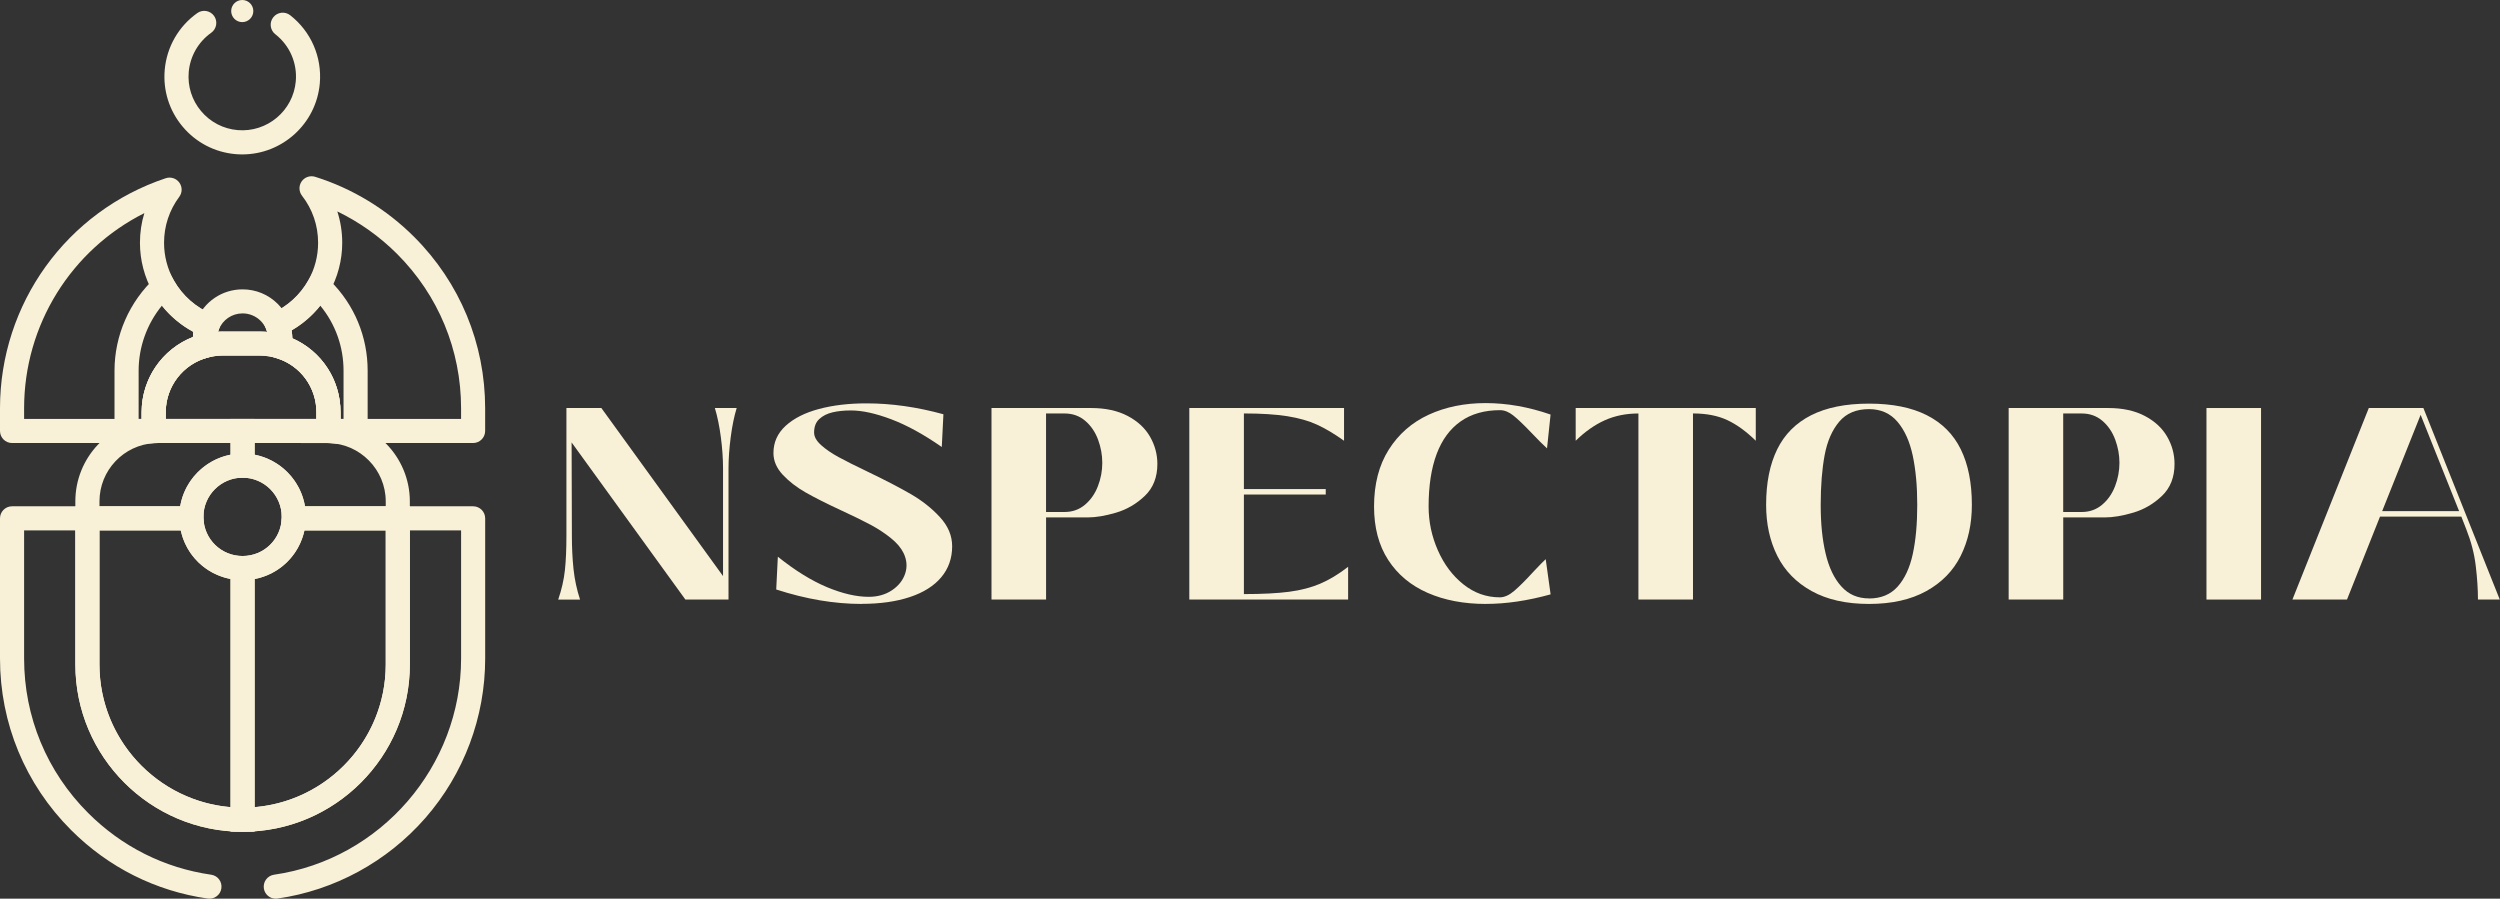 <svg width="153" height="55" viewBox="0 0 153 55" fill="none" xmlns="http://www.w3.org/2000/svg">
<rect x="0" y="0" width="153" height="55" fill="#333333" stroke="none"/>
<g clip-path="url(#clip0_51_5173)">
<path d="M34.163 36.693C34.375 36.07 34.512 35.469 34.573 34.89C34.634 34.311 34.665 33.615 34.665 32.802V24.971H36.803L44.25 35.257V28.662C44.25 28.071 44.205 27.437 44.117 26.758C44.028 26.08 43.905 25.484 43.75 24.971H45.085C44.928 25.484 44.807 26.081 44.718 26.766C44.63 27.45 44.585 28.082 44.585 28.662V36.693H41.946L34.982 27.076L34.999 32.804C34.999 33.505 35.032 34.176 35.098 34.816C35.165 35.456 35.299 36.083 35.499 36.695H34.163V36.693Z" fill="#F8F1D7"/>
<path d="M52.731 36.961C51.062 36.961 49.319 36.666 47.505 36.076L47.604 34.071C48.661 34.918 49.664 35.537 50.611 35.934C51.557 36.328 52.409 36.526 53.165 36.526C53.711 36.526 54.183 36.393 54.585 36.126C54.987 35.858 55.256 35.519 55.395 35.108C55.533 34.696 55.503 34.278 55.302 33.855C55.146 33.532 54.886 33.223 54.517 32.928C54.15 32.633 53.742 32.365 53.298 32.125C52.851 31.886 52.258 31.594 51.511 31.249C50.598 30.827 49.864 30.456 49.307 30.139C48.75 29.822 48.283 29.46 47.903 29.053C47.525 28.647 47.335 28.204 47.335 27.725C47.335 27.068 47.586 26.511 48.086 26.056C48.587 25.6 49.266 25.257 50.124 25.029C50.981 24.8 51.95 24.686 53.028 24.686C54.554 24.686 56.123 24.909 57.737 25.353L57.637 27.356C56.534 26.589 55.505 26.023 54.548 25.661C53.591 25.3 52.767 25.119 52.077 25.119C51.654 25.119 51.278 25.158 50.95 25.235C50.622 25.313 50.35 25.449 50.14 25.645C49.928 25.84 49.823 26.115 49.823 26.471C49.823 26.727 49.965 26.983 50.249 27.238C50.533 27.494 50.889 27.74 51.317 27.972C51.745 28.206 52.333 28.501 53.078 28.857C54.17 29.381 55.059 29.842 55.751 30.244C56.44 30.644 57.034 31.115 57.528 31.655C58.025 32.195 58.272 32.787 58.272 33.433C58.272 34.167 58.048 34.8 57.604 35.329C57.16 35.858 56.52 36.262 55.684 36.539C54.849 36.817 53.864 36.956 52.728 36.956L52.731 36.961Z" fill="#F8F1D7"/>
<path d="M60.68 36.693V24.971H66.776C67.655 24.971 68.4 25.134 69.013 25.456C69.625 25.779 70.081 26.201 70.381 26.725C70.682 27.249 70.831 27.806 70.831 28.394C70.831 29.207 70.575 29.858 70.064 30.347C69.551 30.838 68.965 31.179 68.303 31.375C67.641 31.57 67.063 31.666 66.575 31.666H64.02V36.692H60.68V36.693ZM65.154 31.334C65.632 31.334 66.047 31.186 66.399 30.891C66.75 30.596 67.013 30.218 67.192 29.755C67.37 29.294 67.46 28.818 67.46 28.328C67.46 27.837 67.373 27.376 67.202 26.908C67.028 26.439 66.768 26.056 66.416 25.755C66.064 25.454 65.645 25.305 65.154 25.305H64.018V31.334H65.154Z" fill="#F8F1D7"/>
<path d="M72.786 36.693V24.971H82.255V26.974C81.665 26.552 81.113 26.224 80.602 25.989C80.091 25.755 79.483 25.584 78.782 25.471C78.081 25.36 77.196 25.303 76.126 25.303V36.358C77.262 36.358 78.186 36.31 78.898 36.216C79.61 36.122 80.243 35.958 80.794 35.723C81.345 35.489 81.915 35.144 82.505 34.689V36.693H72.786ZM75.958 30.264V29.93H81.135V30.264H75.958Z" fill="#F8F1D7"/>
<path d="M90.938 36.961C89.591 36.961 88.402 36.736 87.373 36.284C86.343 35.832 85.537 35.163 84.96 34.272C84.381 33.381 84.092 32.291 84.092 30.998C84.092 29.63 84.392 28.468 84.993 27.517C85.595 26.565 86.41 25.853 87.439 25.379C88.468 24.907 89.63 24.669 90.921 24.669C92.212 24.669 93.549 24.903 94.895 25.37L94.678 27.441C94.444 27.229 94.121 26.906 93.71 26.473C93.252 25.995 92.889 25.646 92.616 25.429C92.343 25.211 92.074 25.102 91.806 25.102C90.849 25.102 90.045 25.331 89.394 25.787C88.743 26.244 88.252 26.908 87.924 27.782C87.596 28.656 87.431 29.728 87.431 30.997C87.431 31.932 87.621 32.828 88 33.686C88.378 34.543 88.898 35.237 89.562 35.764C90.224 36.293 90.967 36.557 91.791 36.557C92.07 36.557 92.365 36.424 92.677 36.157C92.988 35.889 93.383 35.495 93.862 34.971C94.207 34.604 94.453 34.353 94.597 34.221L94.897 36.375C93.494 36.764 92.175 36.959 90.939 36.959L90.938 36.961Z" fill="#F8F1D7"/>
<path d="M100.271 25.305C99.513 25.305 98.827 25.445 98.21 25.722C97.592 26 97 26.417 96.432 26.974V24.971H107.453V26.974C106.874 26.406 106.295 25.985 105.716 25.713C105.137 25.44 104.436 25.303 103.611 25.303V36.692H100.271V25.303V25.305Z" fill="#F8F1D7"/>
<path d="M114.382 36.961C112.989 36.961 111.822 36.699 110.876 36.175C109.93 35.652 109.229 34.934 108.772 34.021C108.314 33.108 108.087 32.068 108.087 30.899C108.087 29.553 108.312 28.418 108.764 27.5C109.214 26.581 109.908 25.886 110.843 25.412C111.778 24.94 112.958 24.702 114.384 24.702C115.809 24.702 116.988 24.938 117.923 25.412C118.858 25.886 119.551 26.581 120.001 27.5C120.453 28.418 120.678 29.551 120.678 30.899C120.678 32.068 120.45 33.108 119.994 34.021C119.537 34.934 118.836 35.652 117.89 36.175C116.944 36.699 115.774 36.961 114.384 36.961H114.382ZM114.382 36.627C115.116 36.627 115.701 36.386 116.136 35.901C116.569 35.416 116.879 34.752 117.062 33.905C117.246 33.059 117.336 32.057 117.336 30.899C117.336 29.741 117.244 28.761 117.062 27.893C116.877 27.024 116.566 26.331 116.127 25.814C115.688 25.296 115.105 25.038 114.382 25.038C113.602 25.038 112.995 25.294 112.562 25.805C112.128 26.318 111.829 26.998 111.669 27.85C111.509 28.702 111.427 29.719 111.427 30.897C111.427 32.076 111.527 33.025 111.728 33.877C111.929 34.73 112.248 35.399 112.689 35.889C113.128 36.38 113.694 36.623 114.384 36.623L114.382 36.627Z" fill="#F8F1D7"/>
<path d="M122.93 36.693V24.971H129.026C129.905 24.971 130.65 25.134 131.263 25.456C131.875 25.779 132.33 26.201 132.631 26.725C132.932 27.249 133.081 27.806 133.081 28.394C133.081 29.207 132.825 29.858 132.314 30.347C131.801 30.838 131.215 31.179 130.553 31.375C129.89 31.57 129.313 31.666 128.824 31.666H126.27V36.692H122.93V36.693ZM127.404 31.334C127.882 31.334 128.297 31.186 128.649 30.891C129 30.596 129.263 30.218 129.442 29.755C129.619 29.294 129.71 28.818 129.71 28.328C129.71 27.837 129.623 27.376 129.452 26.908C129.278 26.439 129.018 26.056 128.666 25.755C128.314 25.454 127.895 25.305 127.404 25.305H126.268V31.334H127.404Z" fill="#F8F1D7"/>
<path d="M135.036 36.693V24.971H138.376V36.693H135.036Z" fill="#F8F1D7"/>
<path d="M140.296 36.693L144.971 24.971H148.311L152.986 36.693H151.651C151.651 36.081 151.607 35.399 151.518 34.648C151.43 33.898 151.234 33.143 150.934 32.385L150.633 31.616H145.657L143.636 36.692H140.296V36.693ZM145.79 31.282H150.498L148.143 25.388L145.788 31.282H145.79Z" fill="#F8F1D7"/>
<path d="M12.495 32.461H4.611V30.683C4.611 28.011 6.698 25.798 9.363 25.646C9.456 25.641 9.555 25.637 9.657 25.637H15.584V29.233H14.846C13.524 29.233 12.449 30.309 12.449 31.631C12.449 31.648 12.449 31.664 12.449 31.681L12.493 32.461H12.495ZM6.086 30.986H11.027C11.294 29.398 12.532 28.134 14.109 27.828V27.113H9.657C9.588 27.113 9.522 27.113 9.456 27.118C7.563 27.227 6.088 28.791 6.088 30.683V30.986H6.086Z" fill="#F8F1D7"/>
<path d="M8.668 27.172V25.646L9.657 25.639V26.377L10.143 26.384H9.657V27.115C9.588 27.115 9.522 27.115 9.456 27.12L8.67 27.172H8.668Z" fill="#F8F1D7"/>
<path d="M25.082 32.461H17.194L17.244 31.677C17.244 31.663 17.244 31.648 17.244 31.631C17.244 30.309 16.169 29.233 14.847 29.233H14.109V25.637H20.036C20.068 25.637 20.101 25.637 20.134 25.639C22.865 25.691 25.082 27.948 25.082 30.683V32.461ZM18.666 30.986H23.607V30.683C23.607 28.745 22.03 27.144 20.092 27.114H20.04L15.584 27.113V27.828C17.159 28.133 18.399 29.396 18.666 30.986Z" fill="#F8F1D7"/>
<path d="M20.84 27.181L20.036 27.113V26.377H19.365L20.036 26.375V25.637H20.84V27.181Z" fill="#F8F1D7"/>
<path d="M9.406 27.113H0.738C0.33 27.113 0 26.782 0 26.375V24.992C0 18.592 4.076 12.932 10.143 10.907C10.45 10.806 10.785 10.912 10.975 11.174C11.165 11.436 11.162 11.789 10.97 12.047C10.361 12.864 10.04 13.838 10.04 14.859C10.04 15.671 10.249 16.469 10.645 17.17C11.167 18.096 11.995 18.825 12.976 19.223C13.349 19.374 13.531 19.796 13.386 20.173C13.314 20.359 13.277 20.552 13.277 20.75V21.165C13.277 21.5 13.05 21.794 12.726 21.879C11.204 22.275 10.142 23.653 10.142 25.228V26.375C10.142 26.782 9.812 27.113 9.404 27.113H9.406ZM1.475 25.637H8.668V25.228C8.668 23.177 9.933 21.36 11.805 20.628C11.809 20.523 11.82 20.418 11.835 20.313C10.804 19.759 9.939 18.919 9.362 17.895C8.841 16.975 8.565 15.923 8.565 14.857C8.565 14.234 8.655 13.624 8.834 13.043C4.365 15.287 1.475 19.878 1.475 24.99V25.635V25.637Z" fill="#F8F1D7"/>
<path d="M28.955 27.113H20.103C19.695 27.113 19.365 26.782 19.365 26.375V25.228C19.365 23.702 18.387 22.373 16.932 21.919C16.624 21.823 16.414 21.537 16.414 21.215V20.75C16.414 20.536 16.372 20.327 16.287 20.13C16.128 19.759 16.298 19.328 16.667 19.166C17.587 18.758 18.365 18.05 18.863 17.17C19.26 16.469 19.468 15.671 19.468 14.859C19.468 13.802 19.127 12.806 18.483 11.978C18.286 11.724 18.277 11.37 18.459 11.104C18.644 10.839 18.98 10.724 19.286 10.82C21.556 11.53 23.649 12.801 25.342 14.494C28.147 17.297 29.691 21.024 29.691 24.992V26.375C29.691 26.782 29.361 27.113 28.953 27.113H28.955ZM20.84 25.637H28.218V24.992C28.218 21.419 26.827 18.063 24.3 15.538C23.234 14.472 21.991 13.592 20.643 12.939C20.842 13.552 20.944 14.195 20.944 14.859C20.944 15.925 20.669 16.974 20.147 17.897C19.603 18.861 18.799 19.669 17.843 20.22C17.871 20.379 17.886 20.54 17.89 20.704C19.675 21.484 20.84 23.239 20.84 25.228V25.637Z" fill="#F8F1D7"/>
<path d="M15.584 50.904H14.846C9.203 50.904 4.611 46.311 4.611 40.668V30.985H12.43L12.451 31.703C12.488 33.007 13.541 34.028 14.846 34.028H15.584V50.904ZM6.086 32.461V40.668C6.086 45.249 9.622 49.02 14.109 49.397V35.434C12.585 35.144 11.387 33.977 11.062 32.459H6.086V32.461Z" fill="#F8F1D7"/>
<path d="M14.847 50.904H14.109V34.028H14.847C16.152 34.028 17.205 33.007 17.242 31.703L17.262 30.985H25.082V40.668C25.082 46.311 20.49 50.904 14.847 50.904ZM15.584 35.436V49.399C20.071 49.022 23.607 45.251 23.607 40.67V32.463H18.631C18.306 33.979 17.108 35.148 15.584 35.437V35.436Z" fill="#F8F1D7"/>
<path d="M16.875 55C16.514 55 16.198 54.734 16.147 54.367C16.09 53.963 16.368 53.591 16.772 53.532C23.297 52.593 28.219 46.903 28.219 40.299V32.461H25.084V40.668C25.084 46.311 20.492 50.904 14.848 50.904C9.205 50.904 4.613 46.311 4.613 40.668V32.461H1.475V40.299C1.475 43.871 2.866 47.23 5.393 49.753C7.451 51.813 10.055 53.12 12.923 53.532C13.327 53.589 13.607 53.963 13.548 54.367C13.491 54.771 13.115 55.05 12.713 54.992C9.526 54.535 6.634 53.084 4.349 50.797C1.546 47.995 0 44.266 0 40.299V31.723C0 31.316 0.33 30.985 0.738 30.985H5.348C5.756 30.985 6.086 31.316 6.086 31.723V40.668C6.086 45.498 10.016 49.428 14.846 49.428C19.677 49.428 23.607 45.498 23.607 40.668V31.723C23.607 31.316 23.937 30.985 24.344 30.985H28.955C29.363 30.985 29.693 31.316 29.693 31.723V40.299C29.693 43.892 28.393 47.357 26.032 50.061C23.693 52.737 20.479 54.489 16.98 54.992C16.945 54.998 16.91 55 16.875 55Z" fill="#F8F1D7"/>
<path d="M17.89 22.214L16.934 21.919C16.6 21.816 16.252 21.764 15.901 21.764H13.607C13.308 21.764 13.013 21.803 12.731 21.878L11.803 22.125V20.752C11.803 20.372 11.873 19.999 12.012 19.643C12.476 18.466 13.589 17.709 14.846 17.709C15.66 17.709 16.423 18.026 16.999 18.599C17.273 18.874 17.491 19.195 17.644 19.551C17.808 19.933 17.89 20.337 17.89 20.75V22.214ZM13.607 20.289H15.901C16.053 20.289 16.202 20.296 16.351 20.309C16.333 20.248 16.313 20.189 16.287 20.13C16.209 19.949 16.095 19.78 15.955 19.64C15.66 19.344 15.265 19.18 14.846 19.18C14.197 19.18 13.624 19.571 13.386 20.176C13.371 20.215 13.358 20.254 13.345 20.294C13.432 20.291 13.518 20.287 13.607 20.287V20.289Z" fill="#F8F1D7"/>
<path d="M20.84 27.112H8.668V25.227C8.668 22.981 10.184 21.017 12.355 20.451C12.759 20.344 13.181 20.289 13.607 20.289H15.901C16.399 20.289 16.894 20.362 17.369 20.51C19.446 21.157 20.84 23.053 20.84 25.227V27.112ZM10.143 25.637H19.365V25.227C19.365 23.702 18.387 22.373 16.932 21.919C16.6 21.816 16.252 21.764 15.901 21.764H13.607C13.308 21.764 13.013 21.803 12.731 21.878C11.206 22.277 10.143 23.652 10.143 25.229V25.639V25.637Z" fill="#F8F1D7"/>
<path d="M10.144 27.112H7.008V22.686C7.008 20.53 7.918 18.455 9.504 16.991L10.188 16.358L10.645 17.17C11.167 18.094 11.995 18.824 12.976 19.223L13.648 19.495L13.386 20.172C13.314 20.359 13.277 20.552 13.277 20.75V21.735L12.726 21.878C11.204 22.275 10.142 23.652 10.142 25.227V27.112H10.144ZM8.484 25.637H8.668V25.227C8.668 23.177 9.933 21.36 11.805 20.628C11.809 20.523 11.82 20.418 11.835 20.312C11.091 19.914 10.433 19.365 9.908 18.706C8.995 19.822 8.484 21.231 8.484 22.684V25.635V25.637Z" fill="#F8F1D7"/>
<path d="M22.5 27.112H19.365V25.227C19.365 23.702 18.387 22.373 16.932 21.919L16.414 21.757V20.75C16.414 20.536 16.372 20.327 16.287 20.13L16.001 19.46L16.667 19.165C17.587 18.758 18.365 18.05 18.863 17.17L19.321 16.358L20.005 16.989C20.082 17.061 20.158 17.133 20.232 17.207C21.694 18.667 22.5 20.613 22.5 22.684V27.11V27.112ZM20.84 25.637H21.025V22.686C21.025 21.216 20.523 19.824 19.601 18.706C19.116 19.315 18.517 19.831 17.843 20.22C17.871 20.379 17.886 20.539 17.89 20.703C19.675 21.484 20.84 23.239 20.84 25.227V25.637Z" fill="#F8F1D7"/>
<path d="M14.846 35.504C12.738 35.504 11.04 33.857 10.975 31.753C10.973 31.712 10.973 31.671 10.973 31.631C10.973 29.495 12.711 27.758 14.846 27.758C16.982 27.758 18.719 29.495 18.719 31.631C18.719 31.673 18.719 31.714 18.718 31.754C18.651 33.857 16.954 35.504 14.846 35.504ZM14.846 29.233C13.524 29.233 12.449 30.308 12.449 31.631C12.449 31.647 12.449 31.664 12.449 31.681C12.449 31.688 12.449 31.695 12.449 31.703C12.486 33.007 13.539 34.028 14.845 34.028C16.15 34.028 17.203 33.007 17.24 31.703C17.24 31.694 17.24 31.686 17.24 31.677C17.24 31.662 17.24 31.647 17.24 31.631C17.24 30.308 16.165 29.233 14.843 29.233H14.846Z" fill="#F8F1D7"/>
<path d="M14.83 9.45C14.691 9.45 14.551 9.445 14.409 9.432C13.142 9.321 11.993 8.722 11.176 7.748C10.359 6.774 9.97 5.539 10.081 4.271C10.204 2.875 10.929 1.612 12.073 0.801C12.405 0.564 12.866 0.644 13.102 0.976C13.338 1.308 13.258 1.769 12.927 2.005C12.137 2.564 11.636 3.438 11.551 4.401C11.473 5.275 11.742 6.129 12.307 6.8C12.871 7.473 13.664 7.886 14.539 7.962C16.346 8.12 17.943 6.78 18.102 4.974C18.199 3.86 17.731 2.783 16.849 2.095C16.528 1.844 16.471 1.382 16.722 1.059C16.973 0.738 17.438 0.681 17.759 0.932C19.035 1.929 19.713 3.49 19.572 5.103C19.354 7.578 17.27 9.45 14.83 9.45Z" fill="#F8F1D7"/>
<path d="M14.826 1.354C15.2 1.354 15.503 1.051 15.503 0.677C15.503 0.303 15.2 0 14.826 0C14.452 0 14.149 0.303 14.149 0.677C14.149 1.051 14.452 1.354 14.826 1.354Z" fill="#F8F1D7"/>
</g>
<defs>
<clipPath id="clip0_51_5173">
<rect width="152.988" height="55" fill="white"/>
</clipPath>
</defs>
</svg>

